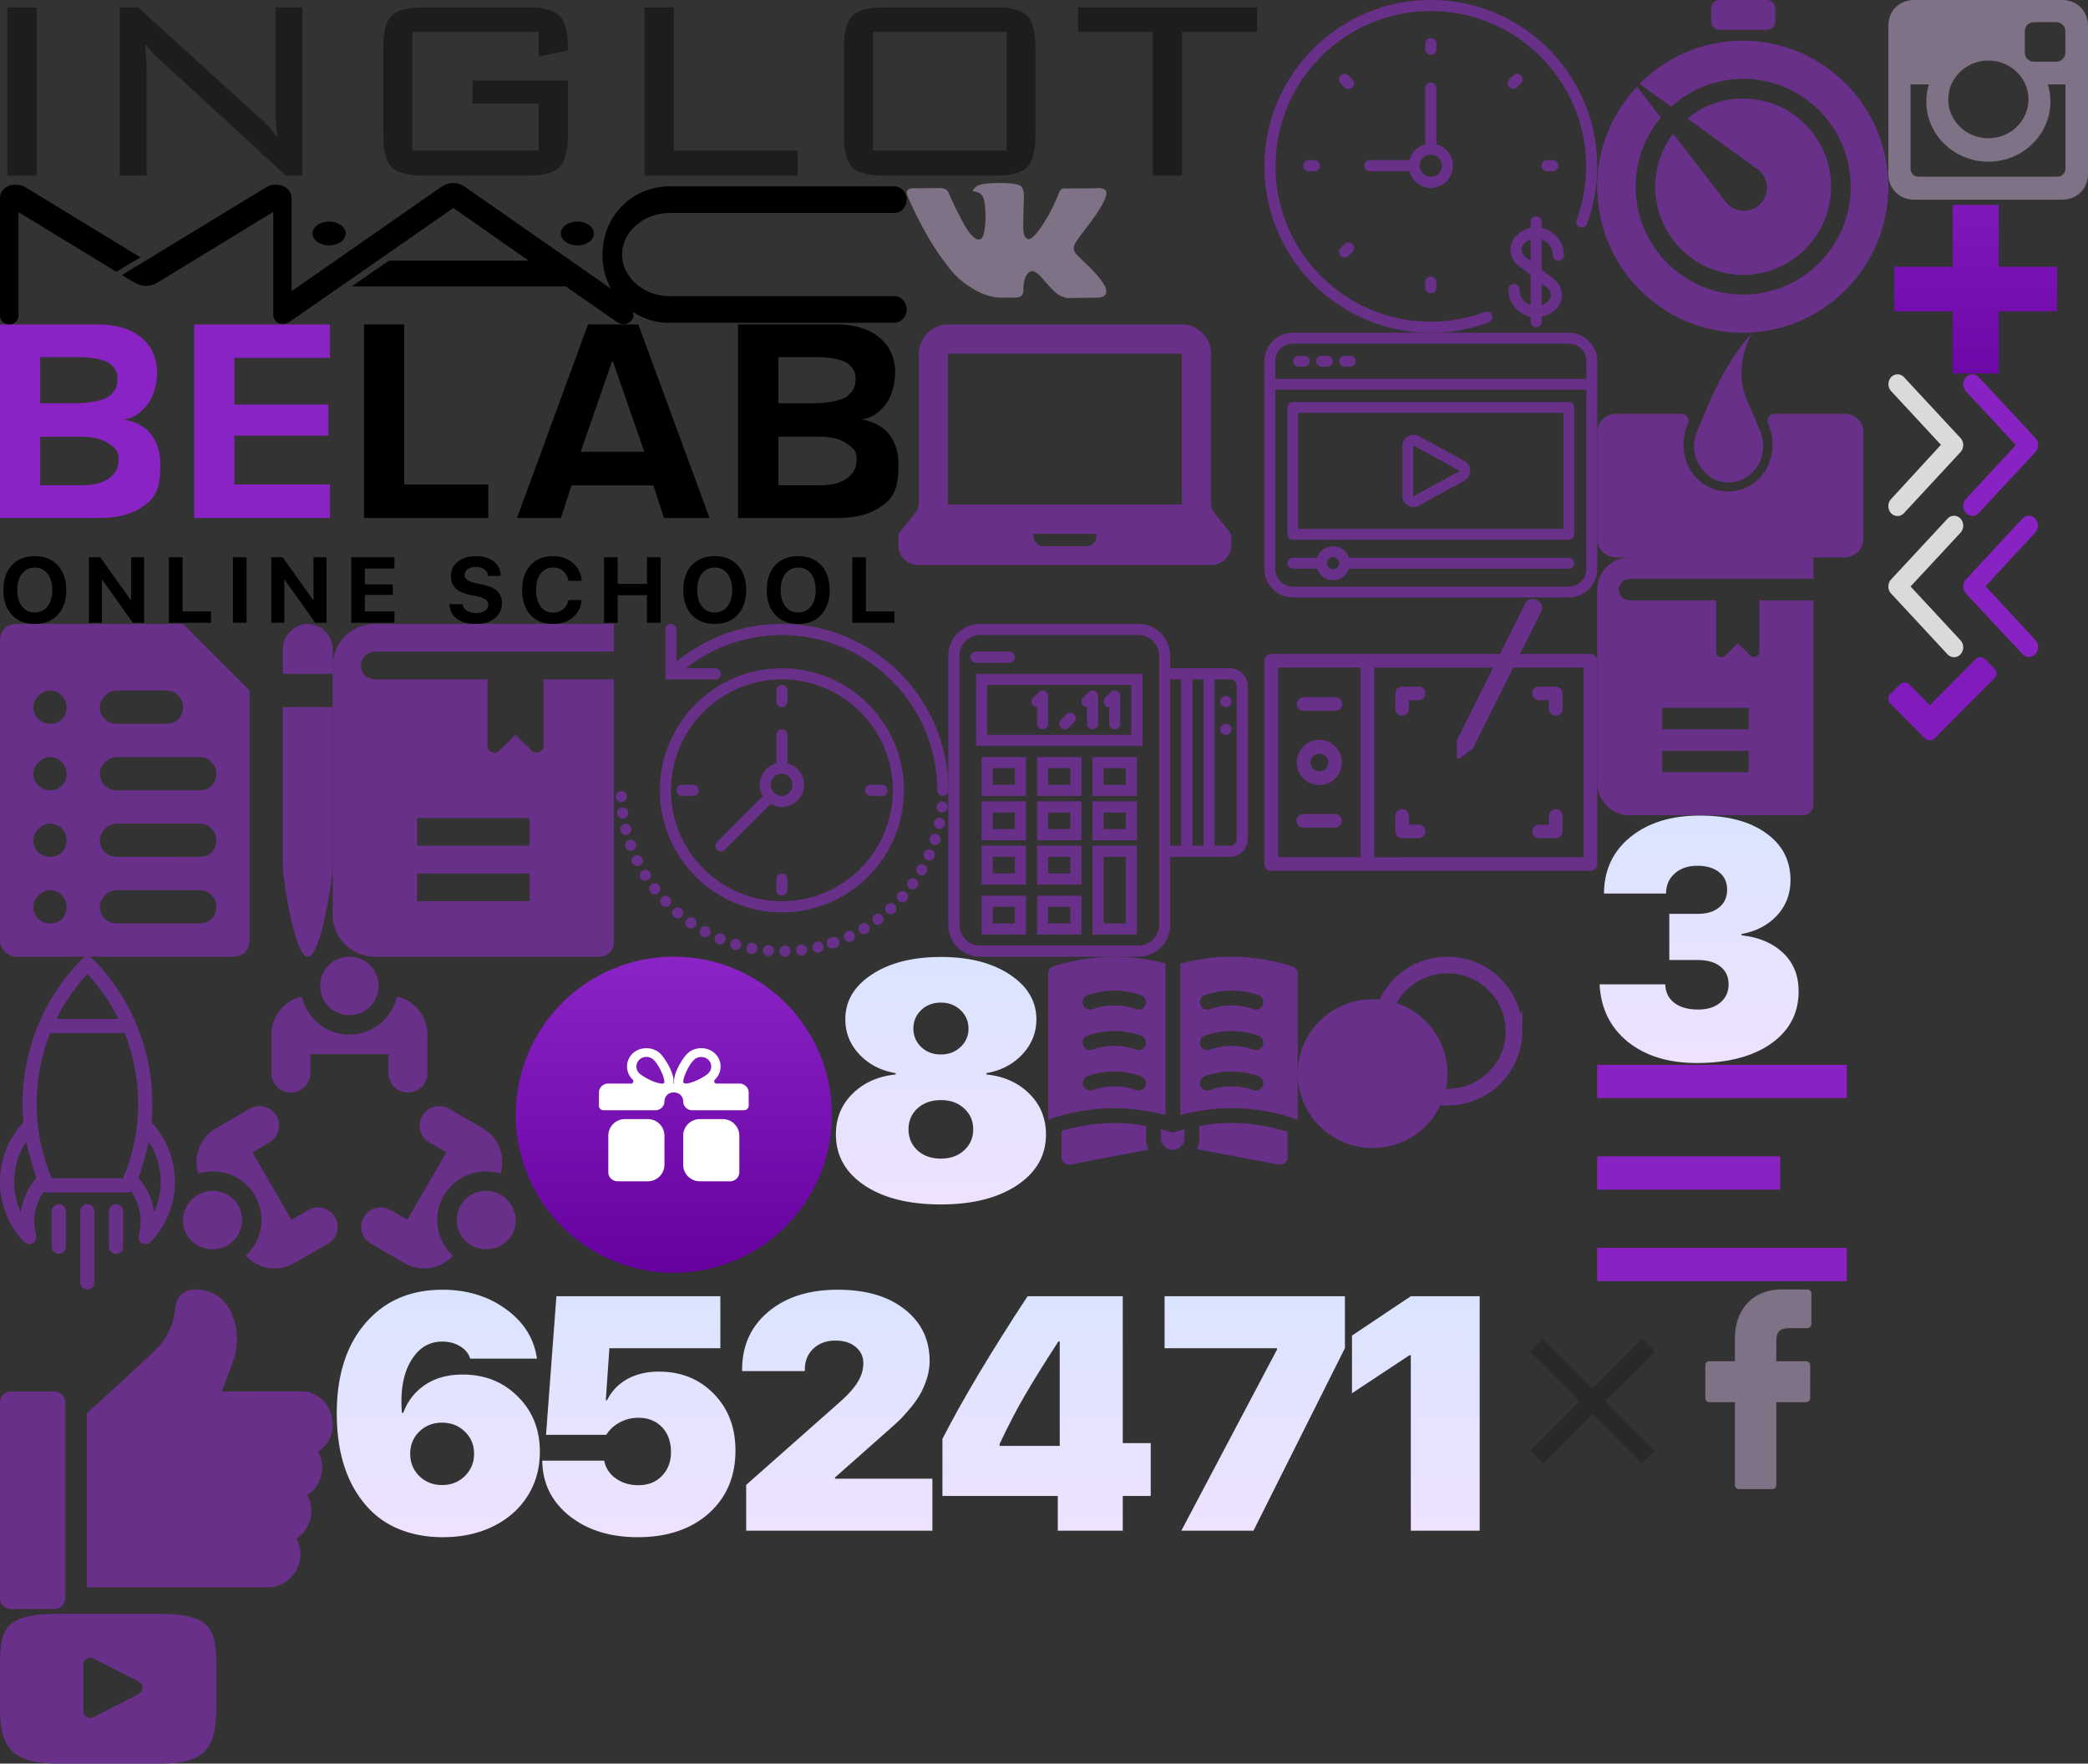<svg width="251" height="212" xmlns="http://www.w3.org/2000/svg" xmlns:xlink="http://www.w3.org/1999/xlink"><rect width="100%" height="100%" fill="#333333" stroke="none"/><svg width="16" height="29" fill="none" id="L1VzZXJzL2t1a2tvbWFoL3Byb2plY3RzL2JlbGFiL3NyYy9pbWcvc3ByaXRlLTEuc3Zn" x="162" y="155" xmlns="http://www.w3.org/2000/svg"><path d="M7.594 29V7.906h-.157l-6.914 4.57V5.544L7.593.816h8.282V29H7.594z" fill="url(#aapaint0_linear)"/><defs><linearGradient id="aapaint0_linear" x1="8" y1="-9" x2="8" y2="38" gradientUnits="userSpaceOnUse"><stop stop-color="#D4E5FF"/><stop offset="1" stop-color="#F4E1FF"/></linearGradient></defs></svg><svg width="24" height="29" fill="none" id="L1VzZXJzL2t1a2tvbWFoL3Byb2plY3RzL2JlbGFiL3NyYy9pbWcvc3ByaXRlLTIuc3Zn" x="89" y="155" xmlns="http://www.w3.org/2000/svg"><path d="M.21 9.664c0-2.89 1.05-5.215 3.145-6.973C5.452.921 8.238.035 11.715.035c3.385 0 6.068.788 8.047 2.363 1.992 1.563 2.988 3.633 2.988 6.211 0 .73-.124 1.472-.371 2.227-.248.742-.534 1.38-.86 1.914a11.382 11.382 0 0 1-1.23 1.68c-.495.586-.892 1.022-1.191 1.308-.3.287-.664.619-1.094.996l-6.621 5.86v.156h11.699V29H.699v-5.508l11.328-10.02c.964-.859 1.66-1.646 2.09-2.363.443-.729.664-1.477.664-2.246 0-.781-.3-1.425-.898-1.933-.6-.521-1.42-.782-2.461-.782-1.08 0-1.966.326-2.656.977-.677.651-1.016 1.49-1.016 2.52v.175H.21v-.156z" fill="url(#abpaint0_linear)"/><defs><linearGradient id="abpaint0_linear" x1="8" y1="-9" x2="8" y2="38" gradientUnits="userSpaceOnUse"><stop stop-color="#D4E5FF"/><stop offset="1" stop-color="#F4E1FF"/></linearGradient></defs></svg><svg width="25" height="30" fill="none" id="L1VzZXJzL2t1a2tvbWFoL3Byb2plY3RzL2JlbGFiL3NyYy9pbWcvc3ByaXRlLTMuc3Zn" x="192" y="98" xmlns="http://www.w3.org/2000/svg"><path d="M8.668 17.398v-5.546h3.438c1.08 0 1.933-.26 2.558-.782.638-.52.957-1.23.957-2.129 0-.885-.319-1.582-.957-2.09-.638-.52-1.523-.78-2.656-.78-1.107 0-2.005.312-2.695.937-.69.612-1.036 1.413-1.036 2.402H.817C.828 6.585 1.89 4.32 4 2.613 6.11.895 8.896.035 12.36.035c3.333 0 5.976.703 7.93 2.11 1.965 1.393 2.948 3.28 2.948 5.664 0 1.666-.547 3.086-1.64 4.257-1.094 1.16-2.507 1.895-4.239 2.207v.157c2.097.234 3.763.944 5 2.129 1.237 1.171 1.856 2.708 1.856 4.609 0 2.63-1.107 4.727-3.32 6.289-2.214 1.55-5.19 2.324-8.926 2.324-3.412 0-6.179-.853-8.301-2.558-2.11-1.72-3.236-4.017-3.379-6.895h7.89c.027.938.391 1.68 1.094 2.227.704.534 1.66.8 2.872.8 1.093 0 1.972-.273 2.636-.82.677-.56 1.016-1.295 1.016-2.207 0-.924-.332-1.64-.996-2.148-.651-.521-1.563-.782-2.735-.782H8.668z" fill="url(#acpaint0_linear)"/><defs><linearGradient id="acpaint0_linear" x1="8" y1="-9" x2="8" y2="38" gradientUnits="userSpaceOnUse"><stop stop-color="#D4E5FF"/><stop offset="1" stop-color="#F4E1FF"/></linearGradient></defs></svg><svg width="26" height="29" fill="none" id="L1VzZXJzL2t1a2tvbWFoL3Byb2plY3RzL2JlbGFiL3NyYy9pbWcvc3ByaXRlLTQuc3Zn" x="113" y="155" xmlns="http://www.w3.org/2000/svg"><path d="M14.156 29v-4.18H.29v-6.855C2.672 13.303 6.083 7.587 10.523.816H21.97v17.657h3.36v6.347h-3.36V29h-7.813zM7.164 18.57v.235h7.227V6.246h-.157c-1.64 2.526-2.962 4.649-3.964 6.367-1.003 1.706-2.038 3.692-3.106 5.957z" fill="url(#adpaint0_linear)"/><defs><linearGradient id="adpaint0_linear" x1="8" y1="-9" x2="8" y2="38" gradientUnits="userSpaceOnUse"><stop stop-color="#D4E5FF"/><stop offset="1" stop-color="#F4E1FF"/></linearGradient></defs></svg><svg width="24" height="30" fill="none" id="L1VzZXJzL2t1a2tvbWFoL3Byb2plY3RzL2JlbGFiL3NyYy9pbWcvc3ByaXRlLTUuc3Zn" x="65" y="155" xmlns="http://www.w3.org/2000/svg"><path d="M11.672 29.781c-3.346 0-6.094-.86-8.242-2.578C1.294 25.484.214 23.277.187 20.582H7.63c.17.872.631 1.582 1.387 2.129.768.547 1.673.82 2.714.82 1.172 0 2.116-.37 2.832-1.113.73-.742 1.094-1.7 1.094-2.871 0-1.237-.358-2.233-1.074-2.988-.716-.756-1.667-1.133-2.852-1.133-.794 0-1.53.182-2.207.547a4.235 4.235 0 0 0-1.64 1.504H.637L1.887.817h19.707v6.25H8.254l-.43 6.25h.156c.521-1.068 1.316-1.908 2.383-2.52 1.081-.612 2.364-.918 3.848-.918 2.67 0 4.87.892 6.601 2.676 1.732 1.77 2.598 4.036 2.598 6.797 0 3.138-1.074 5.664-3.223 7.578-2.148 1.9-4.987 2.851-8.515 2.851z" fill="url(#aepaint0_linear)"/><defs><linearGradient id="aepaint0_linear" x1="7" y1="-9" x2="7" y2="38" gradientUnits="userSpaceOnUse"><stop stop-color="#D4E5FF"/><stop offset="1" stop-color="#F4E1FF"/></linearGradient></defs></svg><svg width="25" height="30" fill="none" id="L1VzZXJzL2t1a2tvbWFoL3Byb2plY3RzL2JlbGFiL3NyYy9pbWcvc3ByaXRlLTYuc3Zn" x="40" y="155" xmlns="http://www.w3.org/2000/svg"><path d="M13.219 29.781c-1.953 0-3.737-.338-5.352-1.015a10.33 10.33 0 0 1-4.023-2.989C1.604 23.095.484 19.47.484 14.898c0-4.57 1.153-8.19 3.457-10.859C6.246 1.37 9.326.035 13.18.035c2.968 0 5.52.781 7.656 2.344 2.135 1.55 3.372 3.529 3.71 5.937H16.52c-.183-.612-.586-1.106-1.211-1.484-.625-.378-1.342-.566-2.149-.566-1.601 0-2.864.787-3.789 2.363-.911 1.562-1.263 3.633-1.055 6.21h.157c.52-1.418 1.393-2.538 2.617-3.359 1.224-.833 2.734-1.25 4.531-1.25 2.656 0 4.863.88 6.621 2.637 1.771 1.758 2.656 3.971 2.656 6.64 0 1.993-.494 3.77-1.484 5.333-.99 1.562-2.376 2.78-4.16 3.652-1.77.86-3.783 1.29-6.035 1.29zm-2.813-7.343c.742.716 1.654 1.074 2.735 1.074 1.08 0 1.992-.358 2.734-1.075.742-.729 1.113-1.627 1.113-2.695 0-1.055-.37-1.94-1.113-2.656-.742-.716-1.654-1.074-2.734-1.074-1.081 0-1.993.358-2.735 1.074-.729.716-1.094 1.602-1.094 2.656 0 1.068.365 1.966 1.094 2.695z" fill="url(#afpaint0_linear)"/><defs><linearGradient id="afpaint0_linear" x1="8" y1="-9" x2="8" y2="38" gradientUnits="userSpaceOnUse"><stop stop-color="#D4E5FF"/><stop offset="1" stop-color="#F4E1FF"/></linearGradient></defs></svg><svg width="23" height="29" fill="none" id="L1VzZXJzL2t1a2tvbWFoL3Byb2plY3RzL2JlbGFiL3NyYy9pbWcvc3ByaXRlLTcuc3Zn" x="139" y="155" xmlns="http://www.w3.org/2000/svg"><path d="M3.008 29L14.512 7.223v-.157H.996V.816h21.68v6.23L11.68 29H3.008z" fill="url(#agpaint0_linear)"/><defs><linearGradient id="agpaint0_linear" x1="9" y1="-9" x2="9" y2="38" gradientUnits="userSpaceOnUse"><stop stop-color="#D4E5FF"/><stop offset="1" stop-color="#F4E1FF"/></linearGradient></defs></svg><svg width="26" height="30" fill="none" id="L1VzZXJzL2t1a2tvbWFoL3Byb2plY3RzL2JlbGFiL3NyYy9pbWcvc3ByaXRlLTguc3Zn" x="100" y="115" xmlns="http://www.w3.org/2000/svg"><path d="M13.102 29.781c-3.842 0-6.908-.768-9.2-2.304C1.624 25.94.484 23.902.484 21.363c0-1.94.664-3.567 1.993-4.883 1.34-1.328 3.072-2.102 5.195-2.324V14c-1.771-.3-3.223-1.048-4.356-2.246-1.132-1.198-1.699-2.61-1.699-4.238 0-2.188 1.061-3.978 3.184-5.371C6.936.738 9.703.035 13.1.035c3.399 0 6.16.703 8.282 2.11 2.135 1.406 3.203 3.203 3.203 5.39 0 1.602-.566 3.008-1.7 4.219-1.132 1.198-2.57 1.947-4.316 2.246v.156c2.123.222 3.848.996 5.176 2.324 1.328 1.316 1.992 2.95 1.992 4.903 0 2.513-1.159 4.544-3.476 6.094-2.318 1.536-5.371 2.304-9.16 2.304zm-2.813-6.504c.73.664 1.667.996 2.813.996 1.145 0 2.076-.332 2.793-.996.729-.664 1.093-1.504 1.093-2.52 0-1.015-.364-1.855-1.093-2.519-.717-.664-1.648-.996-2.793-.996-1.146 0-2.084.332-2.813.996-.716.664-1.074 1.504-1.074 2.52 0 1.015.358 1.855 1.074 2.52zm.45-12.422c.624.6 1.412.899 2.363.899.95 0 1.738-.3 2.363-.899a2.909 2.909 0 0 0 .957-2.207c0-.885-.32-1.627-.957-2.226-.625-.6-1.413-.899-2.363-.899-.951 0-1.739.3-2.364.899-.625.599-.937 1.341-.937 2.226 0 .873.312 1.609.937 2.207z" fill="url(#ahpaint0_linear)"/><defs><linearGradient id="ahpaint0_linear" x1="8" y1="-9" x2="8" y2="38" gradientUnits="userSpaceOnUse"><stop stop-color="#D4E5FF"/><stop offset="1" stop-color="#F4E1FF"/></linearGradient></defs></svg><svg height="26" width="30" id="L1VzZXJzL2t1a2tvbWFoL3Byb2plY3RzL2JlbGFiL3NyYy9pbWcvc3ByaXRlLW1lbnUuc3Zn" x="192" y="128" xmlns="http://www.w3.org/2000/svg"><path d="M0 0h30v4H0zm0 22h30v4H0zm0-11h22v4H0z" fill="#8a22c3" fill-rule="evenodd"/></svg><svg width="40" height="40" fill="none" id="L1VzZXJzL2t1a2tvbWFoL3Byb2plY3RzL2JlbGFiL3NyYy9pbWcvc3ByaXRlLWFkdmFudGFnZXMtMS5zdmc=" x="74" y="75" xmlns="http://www.w3.org/2000/svg"><path d="M19.993 34.672c8.09 0 14.671-6.58 14.671-14.669s-6.58-14.669-14.67-14.669-14.672 6.58-14.672 14.67c0 8.088 6.582 14.668 14.671 14.668zm0-28.004c7.355 0 13.338 5.982 13.338 13.335 0 7.353-5.984 13.336-13.338 13.336-7.354 0-13.337-5.983-13.337-13.336 0-7.353 5.984-13.335 13.337-13.335z" fill="#69308A"/><path d="M19.993 10.001a.667.667 0 0 0 .667-.667V8.001a.667.667 0 1 0-1.334 0v1.333c0 .369.3.667.667.667zm0 20.004a.667.667 0 0 0-.667.667v1.333a.667.667 0 1 0 1.334 0v-1.333a.666.666 0 0 0-.667-.667zm10.67-9.335h1.334a.667.667 0 1 0 0-1.333h-1.334a.667.667 0 1 0 0 1.334zm-21.34-1.333H7.99a.667.667 0 1 0 0 1.334h1.333a.667.667 0 1 0 0-1.334zm3.335 8.001c.17 0 .341-.065.471-.195l5.518-5.517a2.64 2.64 0 0 0 1.346.378 2.67 2.67 0 0 0 2.668-2.667c0-1.24-.854-2.275-2-2.573v-3.428a.667.667 0 1 0-1.335 0v3.428a2.664 2.664 0 0 0-2 2.573c0 .493.143.95.378 1.346L12.186 26.2a.666.666 0 0 0 .472 1.138zm7.335-9.335a1.335 1.335 0 0 1 0 2.667 1.335 1.335 0 0 1-1.334-1.333c0-.736.599-1.334 1.334-1.334z" fill="#69308A"/><path d="M6.712 6.668h5.28a.667.667 0 1 0 0-1.334H8.456c3.283-2.59 7.319-4 11.538-4 10.296 0 18.672 8.375 18.672 18.67a.667.667 0 1 0 1.334 0C40 8.973 31.025 0 19.994 0a19.889 19.889 0 0 0-12.67 4.54V.668a.667.667 0 1 0-1.334 0v6h.595a.67.67 0 0 0 .127 0zM3.201 28.157a.667.667 0 1 0-1.204.586.667.667 0 0 0 1.204-.586zm2.034 3.275a.662.662 0 0 0-.933-.12.661.661 0 0 0-.12.933c.133.174.333.26.527.26a.688.688 0 0 0 .413-.14.667.667 0 0 0 .113-.933zm-1.1-1.587a.669.669 0 0 0-1.134.707c.127.2.347.314.567.314a.67.67 0 0 0 .567-1.02zm1.421 3.028a.664.664 0 0 0-.02.94c.126.14.306.206.48.206.166 0 .333-.06.46-.186a.658.658 0 0 0 .02-.94.664.664 0 0 0-.94-.02zm1.407 1.419a.666.666 0 1 0 1.013.867.666.666 0 1 0-1.013-.867zm-5.569-8.941a.679.679 0 0 0 .487-.813.67.67 0 0 0-.814-.48.66.66 0 0 0-.48.806.669.669 0 0 0 .807.487zM.94 23.397a.664.664 0 0 0 .568-.753.668.668 0 1 0-.567.753zm1.501 2.987a.663.663 0 1 0-1.247.453.657.657 0 0 0 .854.4.66.66 0 0 0 .393-.853zM.667 21.417h.027a.67.67 0 0 0 .64-.693.67.67 0 0 0-.693-.64.665.665 0 0 0-.64.693c.013.353.313.64.666.64zM8.51 35.566a.665.665 0 0 0 .166.926c.12.08.247.114.38.114.214 0 .42-.1.547-.287a.664.664 0 1 0-1.093-.753zm24.114-1.822v-.006a.667.667 0 0 0 .453 1.16.665.665 0 0 0 .487-1.114.659.659 0 0 0-.94-.04zm1.354-1.378a.665.665 0 0 0 .493 1.107.65.65 0 0 0 .5-.228.664.664 0 1 0-.993-.88zm1.2-1.515a.67.67 0 0 0 .54 1.06.67.67 0 0 0 .393-1.213.677.677 0 0 0-.933.153zm-4.041 4.121a.668.668 0 0 0-.134.933.64.64 0 0 0 .534.267.663.663 0 0 0 .534-1.06.664.664 0 0 0-.934-.14zm-1.607 1.074a.665.665 0 0 0-.227.914c.12.213.346.327.573.327a.663.663 0 0 0 .567-1.007.67.67 0 0 0-.914-.234zm7.602-7.067a.675.675 0 0 0-.914.253h.007a.659.659 0 0 0 .247.907c.1.06.213.086.326.086a.668.668 0 0 0 .334-1.247zm2.168-7.642a.668.668 0 0 0-.14 1.328h.072a.665.665 0 0 0 .067-1.328zm-.24 1.986a.659.659 0 0 0-.788.514.659.659 0 0 0 .654.801.656.656 0 0 0 .647-.527.66.66 0 0 0-.514-.788zm-.448 1.947a.659.659 0 0 0-.833.434.67.67 0 0 0 .426.84c.067.02.14.027.207.027a.667.667 0 0 0 .2-1.3zm-.64 1.894a.67.67 0 0 0-.88.34c-.154.34 0 .734.34.88.087.04.18.06.267.06a.67.67 0 0 0 .273-1.28zm-10.143 9.789a.658.658 0 0 0-.327.88.663.663 0 0 0 .607.386.662.662 0 0 0 .6-.947.655.655 0 0 0-.88-.32zm-11.317 1.393a.667.667 0 0 0-.78.534.67.67 0 0 0 .534.78.69.69 0 0 0 .12.007c.313 0 .593-.22.66-.54a.672.672 0 0 0-.534-.78zm1.914.259a.662.662 0 0 0-.72.607.667.667 0 0 0 .607.727v-.007c.02.007.04.007.053.007a.668.668 0 0 0 .06-1.334zm-3.788-.712a.67.67 0 0 0-.833.44c-.1.353.093.727.447.834a.67.67 0 0 0 .834-.447.658.658 0 0 0-.448-.827zm-1.82-.653a.662.662 0 0 0-.867.36.664.664 0 0 0 .353.874.715.715 0 0 0 .26.046.665.665 0 0 0 .254-1.28zm9.462 1.293a.664.664 0 0 0-.58.74c.04.34.327.587.66.587.027 0 .054 0 .08-.008v.008a.668.668 0 0 0 .58-.747.658.658 0 0 0-.74-.58zm3.756-.86a.665.665 0 1 0 .213 1.294.838.838 0 0 0 .22-.034c.347-.12.534-.5.414-.846a.662.662 0 0 0-.847-.414zm-1.855.527a.662.662 0 0 0-.5.8.662.662 0 0 0 .647.514c.053 0 .1 0 .153-.014.354-.08.58-.44.5-.8a.67.67 0 0 0-.8-.5zm-3.828.466A.666.666 0 1 0 20.366 40h.014a.665.665 0 0 0 .654-.681.668.668 0 0 0-.68-.653zm-9.276-2.26a.664.664 0 0 0-.633 1.167.6.6 0 0 0 .313.087.66.66 0 0 0 .587-.353.656.656 0 0 0-.267-.901z" fill="#69308A"/></svg><svg width="40" height="40" fill="none" id="L1VzZXJzL2t1a2tvbWFoL3Byb2plY3RzL2JlbGFiL3NyYy9pbWcvc3ByaXRlLWFkdmFudGFnZXMtMi5zdmc=" x="152" xmlns="http://www.w3.org/2000/svg"><path d="M22.667 19.919c0-1.24-.854-2.274-2-2.572v-6.761a.666.666 0 1 0-1.334 0v6.76a2.663 2.663 0 0 0-1.905 1.906h-4.761a.666.666 0 1 0 0 1.334h4.761a2.664 2.664 0 0 0 2.572 2 2.67 2.67 0 0 0 2.667-2.667zM20 21.252a1.335 1.335 0 0 1-1.333-1.333c0-.735.598-1.333 1.333-1.333s1.333.598 1.333 1.333-.598 1.333-1.333 1.333zm0-14.666a.667.667 0 0 0 .667-.667v-.666a.667.667 0 1 0-1.334 0v.666c0 .369.299.667.667.667zm-.667 27.334v.666a.666.666 0 1 0 1.334 0v-.666a.667.667 0 1 0-1.334 0zm15.334-13.334a.666.666 0 1 0 0-1.333H34a.667.667 0 1 0 0 1.333h.667zM5.333 19.253a.666.666 0 1 0 0 1.333H6a.666.666 0 1 0 0-1.333h-.667zM29.9 10.686c.17 0 .34-.066.47-.196l.472-.471a.666.666 0 1 0-.943-.943l-.471.472a.666.666 0 0 0 .471 1.138zM9.63 29.348l-.472.471a.666.666 0 1 0 .943.943l.471-.471a.666.666 0 1 0-.943-.943zm.942-19.8l-.471-.472a.666.666 0 1 0-.943.943l.471.471a.665.665 0 0 0 .943 0 .666.666 0 0 0 0-.942z" fill="#69308A"/><path d="M20 0C8.972 0 0 8.972 0 20s8.972 20 20 20c2.384 0 4.72-.417 6.943-1.24a.667.667 0 1 0-.463-1.25A18.634 18.634 0 0 1 20 38.668C9.707 38.667 1.333 30.293 1.333 20S9.707 1.333 20 1.333c10.293 0 18.667 8.374 18.667 18.667 0 2.227-.39 4.406-1.157 6.48a.667.667 0 0 0 1.25.463A19.927 19.927 0 0 0 40 20C40 8.972 31.028 0 20 0z" fill="#69308A"/><path d="M33.333 27.4v-.733a.666.666 0 1 0-1.333 0v.736a3.324 3.324 0 0 0-1.879 1.112 2.292 2.292 0 0 0-.529 1.736c.068.652.404 1.258.922 1.66L32 33.067v3.625a1.997 1.997 0 0 1-1.333-1.877.667.667 0 1 0-1.334 0A3.34 3.34 0 0 0 32 38.08v.586a.666.666 0 1 0 1.333 0v-.588a3.328 3.328 0 0 0 1.88-1.112 2.296 2.296 0 0 0 .528-1.737 2.43 2.43 0 0 0-.922-1.659l-1.486-1.156v-3.626a1.997 1.997 0 0 1 1.334 1.878.666.666 0 1 0 1.333 0 3.34 3.34 0 0 0-2.667-3.266zm.668 7.223c.232.181.384.454.414.746a.971.971 0 0 1-.22.736 1.992 1.992 0 0 1-.862.584v-2.586l.668.52zm-2.668-3.764a1.095 1.095 0 0 1-.415-.747.974.974 0 0 1 .22-.736c.233-.274.533-.466.862-.583v2.584l-.667-.518z" fill="#69308A"/></svg><svg width="40" height="32" fill="none" id="L1VzZXJzL2t1a2tvbWFoL3Byb2plY3RzL2JlbGFiL3NyYy9pbWcvc3ByaXRlLWFkdmFudGFnZXMtMy5zdmc=" x="152" y="40" xmlns="http://www.w3.org/2000/svg"><path d="M36.587 0H3.413A3.422 3.422 0 0 0 0 3.425v24.969a3.422 3.422 0 0 0 3.413 3.424h33.175A3.422 3.422 0 0 0 40 28.394V3.424A3.422 3.422 0 0 0 36.587 0zm2.117 28.394c0 1.17-.95 2.124-2.117 2.124H3.413a2.123 2.123 0 0 1-2.117-2.124V6.849h37.408v21.545zm0-22.845H1.296V3.425c0-1.172.95-2.125 2.117-2.125h33.175c1.167 0 2.116.953 2.116 2.125v2.124z" fill="#69308A"/><path d="M4.795 2.774h-.691a.65.65 0 0 0 0 1.3h.69a.65.65 0 0 0 0-1.3zm2.765 0h-.692a.65.65 0 0 0 0 1.3h.691a.65.65 0 0 0 0-1.3zm2.764 0h-.691a.65.65 0 0 0 0 1.3h.691a.65.65 0 0 0 0-1.3zm26.263 5.549H3.413a.65.65 0 0 0-.648.65v15.26c0 .358.29.65.648.65h33.175a.65.65 0 0 0 .648-.65V8.972a.65.65 0 0 0-.648-.65zm-.647 15.26H4.06V9.622h31.88v13.96zm.647 3.467H10.174a2.034 2.034 0 0 0-1.923-1.387c-.893 0-1.653.582-1.924 1.387H3.413a.65.65 0 0 0 0 1.3h2.914a2.034 2.034 0 0 0 1.923 1.388c.893 0 1.653-.582 1.924-1.387h26.413a.65.65 0 0 0 .648-.65c0-.36-.29-.65-.648-.65zM8.252 28.437a.737.737 0 0 1 0-1.474.737.737 0 0 1 0 1.474z" fill="#69308A"/><path d="M24.036 15.423l-5.468-2.993a1.323 1.323 0 0 0-1.325.024c-.41.244-.655.676-.655 1.155v5.987c0 .479.244.91.655 1.155a1.331 1.331 0 0 0 1.325.024l5.468-2.993a1.344 1.344 0 0 0 0-2.36zm-.62 1.217l-5.469 2.993c-.008.005-.021.012-.042 0-.022-.013-.022-.028-.022-.038V13.61c0-.01 0-.024.022-.037a.044.044 0 0 1 .022-.007c.009 0 .015.003.02.006l5.469 2.993c.009.005.022.012.022.038s-.013.033-.023.038z" fill="#69308A"/></svg><svg width="40" height="33" fill="none" id="L1VzZXJzL2t1a2tvbWFoL3Byb2plY3RzL2JlbGFiL3NyYy9pbWcvc3ByaXRlLWFkdmFudGFnZXMtNC5zdmc=" x="152" y="72" xmlns="http://www.w3.org/2000/svg"><path d="M39.184 6.62h-8.46l2.542-5.093a1.02 1.02 0 0 0-.46-1.366L32.7.107a1.016 1.016 0 0 0-1.37.458L28.308 6.62H.816A.816.816 0 0 0 0 7.434v24.428c0 .45.365.814.816.814h38.368c.45 0 .816-.365.816-.814V7.434a.815.815 0 0 0-.816-.814zM1.633 8.249h9.93v22.798h-9.93V8.25zm36.734 22.798H13.196V8.25h14.3l-4.343 8.702a.203.203 0 0 0-.021.092L23.134 19a.204.204 0 0 0 .327.163l1.567-1.178a.202.202 0 0 0 .06-.072l4.823-9.664h8.455v22.798z" fill="#69308A"/><path d="M6.598 16.943a2.711 2.711 0 0 0-2.711 2.705 2.711 2.711 0 0 0 5.422 0 2.711 2.711 0 0 0-2.711-2.705zm0 3.782a1.079 1.079 0 0 1-1.078-1.077 1.079 1.079 0 0 1 2.157 0 1.08 1.08 0 0 1-1.079 1.077zm-1.895-7.284h3.79a.815.815 0 1 0 0-1.629h-3.79a.815.815 0 1 0 0 1.63zm3.79 12.413h-3.79a.815.815 0 1 0 0 1.629h3.79a.815.815 0 1 0 0-1.63zM33.055 12.17H34.2v1.046a.816.816 0 0 0 1.633 0v-1.86a.816.816 0 0 0-.816-.815h-1.962a.816.816 0 1 0 0 1.629zm-14.547-1.629h-1.961a.816.816 0 0 0-.816.814v1.86a.816.816 0 0 0 1.632 0V12.17h1.145a.815.815 0 1 0 0-1.629zm16.509 14.726a.815.815 0 0 0-.817.814v1.045h-1.145a.816.816 0 1 0 0 1.63h1.962c.45 0 .816-.365.816-.815v-1.86a.815.815 0 0 0-.816-.814zm-16.509 1.859h-1.145v-1.045a.816.816 0 0 0-1.632 0v1.86c0 .45.365.814.816.814h1.961a.815.815 0 1 0 0-1.629z" fill="#69308A"/></svg><svg width="36" height="40" fill="none" id="L1VzZXJzL2t1a2tvbWFoL3Byb2plY3RzL2JlbGFiL3NyYy9pbWcvc3ByaXRlLWFkdmFudGFnZXMtNS5zdmc=" x="114" y="75" xmlns="http://www.w3.org/2000/svg"><path d="M33.864 5.333h-7.197V3.822A3.827 3.827 0 0 0 22.845 0H3.822A3.826 3.826 0 0 0 0 3.822v32.355A3.827 3.827 0 0 0 3.822 40h19.023a3.827 3.827 0 0 0 3.822-3.822V28h7.197A2.138 2.138 0 0 0 36 25.865V7.469a2.138 2.138 0 0 0-2.136-2.136zm-8.53 30.845a2.492 2.492 0 0 1-2.49 2.489H3.823a2.492 2.492 0 0 1-2.489-2.489V3.822a2.492 2.492 0 0 1 2.489-2.489h19.023a2.492 2.492 0 0 1 2.488 2.489v32.356zm1.333-9.511v-20H28v20h-1.333zm2.666 0v-20h1.334v20h-1.334zm5.334-.802c0 .442-.36.802-.803.802H32v-20h1.864c.443 0 .803.36.803.802v18.396z" fill="#69308A"/><path d="M33.333 10a.667.667 0 1 0 0-1.333.667.667 0 0 0 0 1.333zm0 3.333a.667.667 0 1 0 0-1.333.667.667 0 0 0 0 1.333zm-30 1.334h20V6h-20v8.667zm1.334-7.334H22v6H4.667v-6zm2.666-2.667a.666.666 0 1 0 0-1.333h-4a.666.666 0 1 0 0 1.333h4zM4 20.667h5.333V16H4v4.667zm1.333-3.334H8v2H5.333v-2zm5.334 3.334H16V16h-5.333v4.667zM12 17.333h2.667v2H12v-2zm5.333 3.334h5.334V16h-5.334v4.667zm1.334-3.334h2.666v2h-2.666v-2zM4 26h5.333v-4.667H4V26zm1.333-3.334H8v2H5.333v-2zM10.667 26H16v-4.667h-5.333V26zM12 22.666h2.667v2H12v-2zM17.333 26h5.334v-4.667h-5.334V26zm1.334-3.334h2.666v2h-2.666v-2zM4 31.334h5.333v-4.667H4v4.667zM5.333 28H8v2H5.333v-2zm5.334 3.334H16v-4.667h-5.333v4.667zM12 28h2.667v2H12v-2zm-8 9.334h5.333v-4.667H4v4.667zM5.333 34H8v2H5.333v-2zm5.334 3.334H16v-4.667h-5.333v4.667zM12 34h2.667v2H12v-2zm5.333 3.334h5.334V26.667h-5.334v10.667zM18.667 28h2.666v8h-2.666v-8z" fill="#69308A"/><path d="M11.588 8.051a.667.667 0 0 0-.727.145l-.666.666A.666.666 0 0 0 10.667 10v2A.666.666 0 1 0 12 12V8.667a.674.674 0 0 0-.412-.616zm6 0a.667.667 0 0 0-.727.145l-.666.666A.666.666 0 0 0 16.667 10v2A.666.666 0 1 0 18 12V8.667a.674.674 0 0 0-.412-.616zm2.667 0a.667.667 0 0 0-.727.145l-.666.666A.666.666 0 0 0 19.333 10v2a.666.666 0 1 0 1.334 0V8.667a.674.674 0 0 0-.412-.616zm-6.06 2.812l-.666.666a.666.666 0 1 0 .942.943l.667-.667a.666.666 0 1 0-.943-.942z" fill="#69308A"/></svg><svg width="22" height="40" fill="none" id="L1VzZXJzL2t1a2tvbWFoL3Byb2plY3RzL2JlbGFiL3NyYy9pbWcvc3ByaXRlLWFkdmFudGFnZXMtNi5zdmc=" y="115" xmlns="http://www.w3.org/2000/svg"><path d="M18.215 19.92C18.86 12.768 16.36 5.48 11.114.238a.875.875 0 0 0-1.202 0c-5.246 5.24-7.746 12.522-7.1 19.68A10.416 10.416 0 0 0 0 27.062a10.43 10.43 0 0 0 2.901 7.232c.458.482 1.626.261 1.438-.8-.098-.555-.22-1.094-.22-1.624 0-1.323.4-2.58 1.144-3.64a.87.87 0 0 0 .408.105h9.684c.147 0 .286-.04.408-.106a6.31 6.31 0 0 1 1.144 3.64c0 .531-.139 1.062-.22 1.625-.172 1.176 1.054 1.217 1.438.8a10.48 10.48 0 0 0 2.9-7.232c-.008-2.678-.996-5.2-2.81-7.143zM10.509 2.066a22.712 22.712 0 0 1 3.726 5.42H6.791a22.287 22.287 0 0 1 3.718-5.42zM2.5 30.72a8.708 8.708 0 0 1-.793-3.657 8.73 8.73 0 0 1 1.43-4.808c.008.065.899 3.47 1.242 4.343a7.925 7.925 0 0 0-1.88 4.122zm12.29-4.09H6.227C3.824 20.997 3.849 14.703 6.03 9.177h8.956c2.182 5.526 2.206 11.82-.196 17.452zm1.855-.032c.474-1.217 1.234-4.294 1.242-4.343a8.69 8.69 0 0 1 1.43 4.808 8.834 8.834 0 0 1-.793 3.657 8.055 8.055 0 0 0-1.88-4.122z" fill="#69308A"/><path d="M7.069 29.756a.849.849 0 0 0-.85.849v4.269a.849.849 0 1 0 1.7 0v-4.27a.849.849 0 0 0-.85-.848zm3.44 0a.853.853 0 0 0-.605.253l-.008.008a.852.852 0 0 0-.213.376 1.027 1.027 0 0 0-.032.228v8.53a.85.85 0 0 0 1.7 0v-8.546a.702.702 0 0 0-.033-.229.826.826 0 0 0-.81-.62zm3.44 0a.849.849 0 0 0-.85.849v4.269a.849.849 0 1 0 1.7 0v-4.27a.839.839 0 0 0-.85-.848z" fill="#69308A"/></svg><svg data-name="Слой 1" width="9" height="17" id="L1VzZXJzL2t1a2tvbWFoL3Byb2plY3RzL2JlbGFiL3NyYy9pbWcvc3ByaXRlLWFycm93LWxlZnQtYWN0aXZlLnN2Zw==" x="236" y="62" xmlns="http://www.w3.org/2000/svg"><path d="M.32 7.66L7.11.35a1.05 1.05 0 0 1 1.56 0A1.26 1.26 0 0 1 8.68 2l-6 6.47 6 6.47a1.26 1.26 0 0 1 0 1.68 1.05 1.05 0 0 1-1.56 0L.32 9.34a1.26 1.26 0 0 1 0-1.68z" fill="#8922c3"/></svg><svg width="9" height="17" fill="none" id="L1VzZXJzL2t1a2tvbWFoL3Byb2plY3RzL2JlbGFiL3NyYy9pbWcvc3ByaXRlLWFycm93LWxlZnQuc3Zn" x="227" y="62" xmlns="http://www.w3.org/2000/svg"><path d="M.324 9.342l6.789 7.31a1.05 1.05 0 0 0 1.563 0 1.256 1.256 0 0 0 0-1.684L2.67 8.5l6.007-6.468a1.256 1.256 0 0 0 0-1.683 1.05 1.05 0 0 0-1.564 0L.324 7.659a1.234 1.234 0 0 0-.324.84c0 .306.108.61.324.843z" fill="#DADADA"/></svg><svg width="9" height="17" fill="none" id="L1VzZXJzL2t1a2tvbWFoL3Byb2plY3RzL2JlbGFiL3NyYy9pbWcvc3ByaXRlLWFycm93LXJpZ2h0LWFjdGl2ZS5zdmc=" x="236" y="45" xmlns="http://www.w3.org/2000/svg"><path d="M8.676 9.342l-6.789 7.31a1.05 1.05 0 0 1-1.563 0 1.256 1.256 0 0 1 0-1.684L6.33 8.5.324 2.032a1.256 1.256 0 0 1 0-1.683 1.05 1.05 0 0 1 1.564 0l6.788 7.31c.216.232.324.536.324.84 0 .306-.108.61-.324.843z" fill="#8922C3"/></svg><svg data-name="Слой 1" width="9" height="17" id="L1VzZXJzL2t1a2tvbWFoL3Byb2plY3RzL2JlbGFiL3NyYy9pbWcvc3ByaXRlLWFycm93LXJpZ2h0LnN2Zw==" x="227" y="45" xmlns="http://www.w3.org/2000/svg"><path d="M8.68 7.66L1.89.35a1.05 1.05 0 0 0-1.57 0A1.26 1.26 0 0 0 .32 2l6 6.47-6 6.53a1.26 1.26 0 0 0 0 1.68 1.05 1.05 0 0 0 1.56 0l6.8-7.34a1.26 1.26 0 0 0 0-1.68z" fill="#dadada"/></svg><svg width="13" height="10" fill="none" id="L1VzZXJzL2t1a2tvbWFoL3Byb2plY3RzL2JlbGFiL3NyYy9pbWcvc3ByaXRlLWJ1bGxldC5zdmc=" x="227" y="79" xmlns="http://www.w3.org/2000/svg"><path d="M12.765 1.38L11.625.236a.775.775 0 0 0-.57-.236.775.775 0 0 0-.571.236l-5.502 5.53-2.466-2.483a.775.775 0 0 0-.57-.236.775.775 0 0 0-.57.236L.234 4.428A.78.78 0 0 0 0 5a.78.78 0 0 0 .235.572L3.27 8.62l1.14 1.144a.775.775 0 0 0 .57.236.776.776 0 0 0 .571-.236l1.14-1.144 6.073-6.095A.781.781 0 0 0 13 1.953a.781.781 0 0 0-.235-.573z" fill="#821BBB"/></svg><svg width="38" height="38" fill="none" id="L1VzZXJzL2t1a2tvbWFoL3Byb2plY3RzL2JlbGFiL3NyYy9pbWcvc3ByaXRlLWJvbnVzLTEuc3Zn" x="62" y="115" xmlns="http://www.w3.org/2000/svg"><circle cx="19" cy="19" r="19" fill="url(#aupaint0_linear)"/><path d="M13.125 19.524a2 2 0 0 0-2 2v4.408c0 .59.505 1.068 1.125 1.068h3.625a2 2 0 0 0 2-2v-3.476a2 2 0 0 0-2-2h-2.75zm13.75-4.272h-2.77c-.232 0-.33-.316-.162-.478a2.153 2.153 0 0 0 0-3.142c-.882-.844-2.419-.842-3.3 0-.483.46-1.754 2.317-1.608 3.58a.036.036 0 1 1-.07 0c.145-1.263-1.127-3.12-1.609-3.58-.882-.842-2.418-.842-3.3 0a2.156 2.156 0 0 0 0 3.142c.168.161.07.478-.162.478h-2.769c-.62 0-1.125.48-1.125 1.068v1.602c0 .294.252.534.563.534h6.244c.59 0 1.068-.478 1.068-1.068 0-.59.478-1.068 1.068-1.068h.114c.59 0 1.068.478 1.068 1.068 0 .59.478 1.068 1.068 1.068h6.244c.311 0 .563-.24.563-.534V16.32c0-.589-.504-1.068-1.125-1.068zm-9.017-.159c-.011.09-.09.148-.18.155a.913.913 0 0 1-.078.004c-.777 0-2.26-.767-2.746-1.23a1.123 1.123 0 0 1 0-1.637c.229-.218.531-.338.853-.338.32 0 .623.12.852.338.682.651 1.36 2.213 1.299 2.708zm2.54.159c-.135 0-.261-.1-.26-.235.006-.563.653-2.011 1.303-2.632.454-.435 1.247-.437 1.705 0 .472.45.472 1.185 0 1.636-.485.464-1.97 1.23-2.748 1.23zm1.727 4.272a2 2 0 0 0-2 2V25a2 2 0 0 0 2 2h3.625c.621 0 1.125-.478 1.125-1.068v-4.408a2 2 0 0 0-2-2h-2.75z" fill="#fff"/><defs><linearGradient id="aupaint0_linear" x1="19" y1="0" x2="19" y2="38" gradientUnits="userSpaceOnUse"><stop stop-color="#8B24C5"/><stop offset="1" stop-color="#66009F"/></linearGradient></defs></svg><svg width="21" height="21" fill="none" id="L1VzZXJzL2t1a2tvbWFoL3Byb2plY3RzL2JlbGFiL3NyYy9pbWcvc3ByaXRlLWJvbnVzLTIuc3Zn" x="227" y="24" xmlns="http://www.w3.org/2000/svg"><path d="M13.26 13.424v7.47H7.74v-7.47H.727V8.063H7.74V.627h5.52v7.436h7.013v5.36H13.26z" fill="url(#avpaint0_linear)"/><defs><linearGradient id="avpaint0_linear" x1="10.5" y1="-13" x2="10.5" y2="30" gradientUnits="userSpaceOnUse"><stop stop-color="#8B24C5"/><stop offset="1" stop-color="#66009F"/></linearGradient></defs></svg><svg width="27" height="27" id="L1VzZXJzL2t1a2tvbWFoL3Byb2plY3RzL2JlbGFiL3NyYy9pbWcvc3ByaXRlLWNsb3NlLnN2Zw==" x="178" y="155" xmlns="http://www.w3.org/2000/svg"><path d="M14.985 13.435l5.943 5.942-1.55 1.55-5.943-5.942-5.942 5.943-1.55-1.55 5.942-5.943-5.943-5.942 1.55-1.55 5.943 5.942 5.942-5.943 1.55 1.55-5.942 5.943z" fill-rule="evenodd" opacity=".2"/></svg><svg width="13" height="24" fill="none" id="L1VzZXJzL2t1a2tvbWFoL3Byb2plY3RzL2JlbGFiL3NyYy9pbWcvc3ByaXRlLWZiLnN2Zw==" x="205" y="155" xmlns="http://www.w3.org/2000/svg"><path d="M12.27.005L9.212 0C5.776 0 3.556 2.318 3.556 5.906V8.63H.48a.485.485 0 0 0-.481.49v3.945c0 .27.215.49.48.49h3.076v9.956c0 .27.215.489.48.489h4.012c.266 0 .481-.22.481-.49v-9.956h3.595a.485.485 0 0 0 .481-.489l.002-3.946a.495.495 0 0 0-.141-.346.477.477 0 0 0-.34-.143H8.529V6.32c0-1.11.26-1.673 1.68-1.673h2.06c.266 0 .481-.22.481-.49V.494a.485.485 0 0 0-.48-.489z" fill="#7F7186"/></svg><svg width="24" height="24" fill="none" id="L1VzZXJzL2t1a2tvbWFoL3Byb2plY3RzL2JlbGFiL3NyYy9pbWcvc3ByaXRlLWluc3Quc3Zn" x="227" xmlns="http://www.w3.org/2000/svg"><path d="M3.08 0h17.84C22.614 0 24 1.254 24 3.08v17.84c0 1.826-1.386 3.08-3.08 3.08H3.08C1.387 24 0 22.746 0 20.92V3.08C0 1.254 1.386 0 3.08 0zm14.403 2.667c-.594 0-1.08.485-1.08 1.08v2.586c0 .595.486 1.08 1.08 1.08h2.713c.594 0 1.08-.485 1.08-1.08V3.747c0-.595-.486-1.08-1.08-1.08h-2.713zm3.805 7.482h-2.113c.2.653.308 1.344.308 2.06 0 3.991-3.34 7.227-7.46 7.227s-7.46-3.236-7.46-7.228c0-.715.108-1.406.308-2.059H2.667v10.139c0 .524.43.954.954.954h16.713c.525 0 .954-.43.954-.954V10.149zm-9.265-2.871c-2.662 0-4.82 2.09-4.82 4.67s2.158 4.67 4.82 4.67c2.662 0 4.82-2.09 4.82-4.67s-2.158-4.67-4.82-4.67z" fill="#7F7186"/></svg><svg width="108" height="36" fill="none" id="L1VzZXJzL2t1a2tvbWFoL3Byb2plY3RzL2JlbGFiL3NyYy9pbWcvc3ByaXRlLWxvZ28uc3Zn" y="39" xmlns="http://www.w3.org/2000/svg"><path d="M39.66 19.235v4.03H23.344V0H39.66v4.015H28.179v5.61h11.293v3.741H28.179v5.869h11.48zm-27.669 4.03H0V0h11.815c2.167 0 3.885.521 5.155 1.564 1.27 1.043 1.905 2.456 1.905 4.24 0 1.269-.416 2.99-1.248 3.947-.822.957-1.534 1.496-2.772 1.679 1.516.203 2.577 1.016 2.88 1.307.923.886 1.538 2.344 1.538 3.87 0 2.053-.11 3.676-1.54 4.869-1.43 1.193-3.276 1.79-5.742 1.79zM4.835 3.933v5.539H9.16c1.291 0 3.198-.27 3.903-.806.704-.549 1.056-1.114 1.056-2.103 0-.935-.309-1.35-.928-1.856-.62-.516-2.404-.774-3.535-.774H4.835zm0 15.401h5.014c1.398 0 2.561-.29 3.287-.87.736-.592 1.105-1.136 1.105-2.243 0-1.086-.38-1.304-1.137-1.874-.747-.57-1.937-.854-3.367-.854H4.835v5.841z" fill="#8A23C3"/><path d="M79.821 23.266l-1.268-3.916h-9.852l-1.269 3.916H62.15L70.687 0h6.05l8.554 23.266h-5.47zM73.567 4.45L69.808 15.3h7.637L73.686 4.45h-.119zM58.694 19.235v4.03H43.757V0h4.835v19.235h10.102zm42.025 4.03H88.727V0h11.815c2.167 0 3.885.521 5.156 1.564 1.27 1.043 1.905 2.456 1.905 4.24 0 1.269-.417 2.99-1.249 3.947-.822.957-1.533 1.496-2.771 1.679 1.515.203 2.577 1.016 2.88 1.307.922.886 1.537 2.344 1.537 3.87 0 2.053-.109 3.676-1.539 4.869-1.43 1.193-3.277 1.79-5.742 1.79zM93.562 3.933v5.539h4.326c1.291 0 3.199-.27 3.903-.806.705-.549 1.057-1.114 1.057-2.103 0-.935-.31-1.35-.929-1.856-.619-.516-2.403-.774-3.535-.774h-4.822zm0 15.401h5.014c1.399 0 2.562-.29 3.287-.87.737-.592 1.105-1.136 1.105-2.243 0-1.086-.379-1.304-1.137-1.874-.747-.57-1.937-.854-3.367-.854h-4.902v5.841zM1.422 28.95c.68-.732 1.601-1.097 2.763-1.097 1.161 0 2.08.365 2.757 1.097.68.73 1.02 1.724 1.02 2.98 0 1.25-.34 2.242-1.02 2.973-.68.731-1.6 1.097-2.757 1.097-1.162 0-2.083-.366-2.763-1.097C.745 34.172.407 33.181.407 31.93c0-1.255.338-2.248 1.015-2.98zm4.294 1.01c-.38-.488-.89-.732-1.531-.732-.64 0-1.153.244-1.536.731-.38.488-.57 1.144-.57 1.97 0 .822.19 1.477.57 1.965.38.483.892.725 1.536.725.64 0 1.15-.242 1.53-.725.38-.488.57-1.143.57-1.965 0-.826-.19-1.482-.57-1.97zm6.541 5.904h-1.569v-7.875h1.368l3.659 5.13h.043v-5.13h1.569v7.875H15.97l-3.664-5.157h-.049v5.157zm13.11-1.365v1.365h-5.065v-7.875h1.64v6.51h3.424zm4.278 1.365h-1.64v-7.875h1.64v7.875zm4.538 0h-1.568v-7.875h1.367l3.659 5.13h.043v-5.13h1.569v7.875h-1.357l-3.664-5.157h-.049v5.157zm13.234-1.365v1.365h-5.189v-7.875h5.19v1.36h-3.55v1.898h3.349v1.266h-3.35V34.5h3.55zm6.614-.878h1.58c.035.32.204.58.504.78.304.197.675.295 1.113.295.434 0 .787-.093 1.058-.279.275-.189.413-.429.413-.72a.742.742 0 0 0-.304-.616c-.203-.157-.541-.288-1.015-.393l-1.02-.224c-1.437-.31-2.156-1.042-2.156-2.2 0-.72.28-1.302.836-1.745.561-.444 1.281-.666 2.16-.666.905 0 1.627.216 2.166.65.54.428.816 1.002.83 1.718h-1.535a1.005 1.005 0 0 0-.44-.78c-.264-.193-.602-.29-1.015-.29-.405 0-.733.09-.982.268a.83.83 0 0 0-.37.704c0 .24.1.435.299.584.203.149.53.276.983.382l.95.202c.785.167 1.356.429 1.715.786.358.352.537.829.537 1.43 0 .763-.286 1.37-.858 1.822-.571.447-1.344.671-2.317.671-.945 0-1.697-.211-2.258-.633-.558-.426-.849-1.008-.874-1.746zM66.478 36c-1.144 0-2.048-.362-2.714-1.086-.662-.727-.993-1.724-.993-2.99 0-1.263.332-2.256.998-2.98.666-.727 1.569-1.091 2.709-1.091a3.81 3.81 0 0 1 1.693.371c.51.247.92.597 1.227 1.048.308.45.481.966.521 1.544h-1.596c-.076-.484-.284-.871-.624-1.162-.336-.291-.743-.437-1.221-.437-.619 0-1.113.244-1.482.731-.37.488-.554 1.145-.554 1.97 0 .84.183 1.505.549 1.992.365.484.863.726 1.492.726.485 0 .892-.135 1.221-.404.33-.27.538-.637.625-1.102h1.596c-.091.876-.447 1.575-1.07 2.095-.622.517-1.415.775-2.377.775zm12.935-.136h-1.639v-3.318h-3.528v3.318h-1.64v-7.875h1.64v3.198h3.528v-3.198h1.64v7.875zm3.741-6.914c.68-.732 1.602-1.097 2.763-1.097 1.162 0 2.08.365 2.757 1.097.68.73 1.02 1.724 1.02 2.98 0 1.25-.34 2.242-1.02 2.973-.68.731-1.599 1.097-2.757 1.097-1.162 0-2.082-.366-2.763-1.097-.676-.731-1.015-1.722-1.015-2.974 0-1.255.339-2.248 1.015-2.98zm4.294 1.01c-.38-.488-.89-.732-1.531-.732-.64 0-1.153.244-1.536.731-.38.488-.57 1.144-.57 1.97 0 .822.19 1.477.57 1.965.38.483.892.725 1.536.725.64 0 1.15-.242 1.53-.725.38-.488.57-1.143.57-1.965 0-.826-.19-1.482-.57-1.97zm5.743-1.01c.68-.732 1.602-1.097 2.763-1.097 1.162 0 2.08.365 2.758 1.097.68.73 1.02 1.724 1.02 2.98 0 1.25-.34 2.242-1.02 2.973-.68.731-1.6 1.097-2.758 1.097-1.161 0-2.082-.366-2.763-1.097-.676-.731-1.015-1.722-1.015-2.974 0-1.255.339-2.248 1.015-2.98zm4.294 1.01c-.38-.488-.89-.732-1.53-.732-.641 0-1.153.244-1.537.731-.38.488-.57 1.144-.57 1.97 0 .822.19 1.477.57 1.965.38.483.892.725 1.536.725.64 0 1.15-.242 1.53-.725.38-.488.57-1.143.57-1.965 0-.826-.19-1.482-.57-1.97zm10.037 4.54v1.364h-5.064v-7.875h1.639v6.51h3.425z" fill="#000"/></svg><svg width="109" height="17" fill="none" id="L1VzZXJzL2t1a2tvbWFoL3Byb2plY3RzL2JlbGFiL3NyYy9pbWcvc3ByaXRlLXBhcnRuZXItMS5zdmc=" y="22" xmlns="http://www.w3.org/2000/svg"><path d="M41.558 6.067c0 .8-.88 1.433-1.991 1.433-1.088 0-1.991-.633-1.991-1.433s.88-1.434 1.99-1.434c1.09 0 1.992.667 1.992 1.434zM69.41 4.633c-1.088 0-1.991.634-1.991 1.434 0 .8.88 1.433 1.99 1.433 1.112 0 1.992-.633 1.992-1.433 0-.767-.88-1.434-1.991-1.434zm38.085 8.967H80.5c-3.172 0-5.719-2.3-5.719-5s2.547-5 5.719-5h26.995c.834 0 1.505-.733 1.505-1.6 0-.9-.671-1.6-1.505-1.6H80.5c-4.538 0-8.08 3.6-8.08 8.233 0 1.4.3 2.7 1.018 4.067L56.051.567C55.541.2 55.056 0 54.477 0c-.579 0-1.042.2-1.574.567L35.053 13V1.8c0-.9-.834-1.6-1.876-1.6-.695 0-1.111.267-1.111.267l-17.41 10.6 1.504.9c.463.266.88.4 1.39.4.509 0 .925-.134 1.388-.4l13.915-8.5v12.4c0 .6.51 1.066 1.111 1.066h.093c.277 0 .532-.1.74-.233L54.5 3l9.053 6.333h-16.81l-4.468 3.1H68.02l6.181 4.3c.209.134.463.234.741.234.672 0 1.204-.467 1.204-1.067 0-.067 0-.233-.116-.433 1.181.766 2.686 1.366 4.469 1.333h26.995c.834 0 1.505-.733 1.505-1.6-.023-.9-.695-1.6-1.505-1.6zM16.878 8.933L2.987.467S2.547.2 1.875.2C.833.167 0 .9 0 1.8v14.133C0 16.533.51 17 1.111 17c.625 0 1.112-.467 1.112-1.067V3.5l11.76 7.167 2.895-1.734z" fill="#000"/></svg><svg width="152" height="22" fill="none" id="L1VzZXJzL2t1a2tvbWFoL3Byb2plY3RzL2JlbGFiL3NyYy9pbWcvc3ByaXRlLXBhcnRuZXItMi5zdmc=" xmlns="http://www.w3.org/2000/svg"><path d="M1 21V1h3.298v20H1zm13.497 0V1h2.066l14.724 13.374c.336.304.692.673 1.073 1.098.376.433.763.905 1.163 1.421a23.916 23.916 0 0 1-.222-2.015c-.051-.697-.076-1.666-.076-2.906V1h3.018v20h-1.842L19.283 7.09a9.672 9.672 0 0 1-.33-.298c-.75-.684-1.303-1.336-1.66-1.95.077.607.128 1.253.166 1.937.038.691.057 1.498.057 2.435v11.785h-3.019V21zM64.873 3.725h-15.41v14.492h15.41V12.36h-7.97V9.802h11.249v6.471c0 1.827-.324 3.074-.966 3.733-.648.664-1.868.994-3.654.994H50.803c-1.804 0-3.018-.336-3.66-1.001-.642-.672-.96-1.912-.96-3.726V5.733c0-1.814.318-3.06.96-3.732C47.785 1.336 49 1 50.803 1h12.729c1.767 0 2.974.323 3.635.975.655.652.985 1.828.985 3.532v.49l-3.279.666V3.725h0zM77.588 21V1h3.298v17.217h14.896V21H77.588zm27.244-2.783h16.287V3.725h-16.287v14.492zm-3.279-12.484c0-1.82.318-3.06.959-3.732.642-.665 1.863-1.001 3.661-1.001h13.605c1.774 0 2.98.33 3.623.995.642.658.959 1.905.959 3.738v10.534c0 1.846-.317 3.093-.959 3.751-.643.652-1.85.982-3.623.982h-13.605c-1.798 0-3.019-.336-3.661-1.001-.641-.672-.959-1.912-.959-3.732V5.732zm40.417-2.008V21h-3.279V3.725h-8.993V1H151v2.725h-9.03z" fill="#1D1D1B" stroke="#1D1D1B" stroke-width=".216" stroke-miterlimit="22.926"/></svg><svg width="26" height="18" fill="none" id="L1VzZXJzL2t1a2tvbWFoL3Byb2plY3RzL2JlbGFiL3NyYy9pbWcvc3ByaXRlLXByb2dyYW0tMS5zdmc=" y="194" xmlns="http://www.w3.org/2000/svg"><path d="M24.987 1.545C24.048.448 22.315 0 19.007 0H6.993C3.609 0 1.847.477.912 1.645 0 2.785 0 4.463 0 6.786v4.428C0 15.714 1.082 18 6.994 18h12.012c2.87 0 4.46-.395 5.489-1.364C25.55 15.643 26 14.022 26 11.214V6.786c0-2.45-.07-4.138-1.013-5.24zm-8.295 8.066l-5.455 2.805a.85.85 0 0 1-.823-.026.822.822 0 0 1-.404-.705V6.094c0-.288.153-.556.403-.705a.85.85 0 0 1 .822-.028l5.455 2.787a.823.823 0 0 1 .452.731c0 .308-.173.59-.45.732z" fill="#69308A"/></svg><svg width="30" height="25" fill="none" id="L1VzZXJzL2t1a2tvbWFoL3Byb2plY3RzL2JlbGFiL3NyYy9pbWcvc3ByaXRlLXByb2dyYW0tMi5zdmc=" x="126" y="115" xmlns="http://www.w3.org/2000/svg"><path d="M29.407 1.187C29.27 1.138 26.012 0 22.053 0c-2.571 0-4.846.48-6.163.83v18.205c1.313-.35 3.58-.829 6.163-.829 3.985 0 7.219 1.139 7.355 1.187l.035.014.556.225V2.026a.89.89 0 0 0-.593-.84zM25.81 15.499a.892.892 0 0 1-1.14.536 7.763 7.763 0 0 0-4.967-.083l-.293.093a.89.89 0 1 1-.545-1.695l.292-.094a9.56 9.56 0 0 1 6.115.104.89.89 0 0 1 .538 1.139zm0-4.865a.892.892 0 0 1-1.14.537 7.763 7.763 0 0 0-4.967-.084l-.293.094a.89.89 0 1 1-.545-1.695l.292-.094a9.556 9.556 0 0 1 6.115.104.89.89 0 0 1 .538 1.138zm0-4.865a.892.892 0 0 1-1.14.537 7.763 7.763 0 0 0-4.967-.084l-.293.094a.89.89 0 1 1-.545-1.695l.293-.093a9.564 9.564 0 0 1 6.114.103.89.89 0 0 1 .538 1.138zM7.946 0C3.988 0 .73 1.138.593 1.187A.89.89 0 0 0 0 2.026v17.61l.556-.226.035-.013c.136-.048 3.37-1.187 7.355-1.187 2.583 0 4.85.478 6.163.828V.831C12.792.48 10.517 0 7.946 0zM11.7 15.499a.89.89 0 0 1-1.14.536 7.765 7.765 0 0 0-4.967-.083l-.293.093a.89.89 0 0 1-.545-1.694l.293-.095a9.56 9.56 0 0 1 6.115.104.89.89 0 0 1 .537 1.139zm0-4.865a.89.89 0 0 1-1.14.537 7.764 7.764 0 0 0-4.967-.084l-.293.094a.89.89 0 1 1-.545-1.695l.293-.094a9.556 9.556 0 0 1 6.115.104.89.89 0 0 1 .537 1.138zm0-4.865a.891.891 0 0 1-1.14.537 7.765 7.765 0 0 0-4.967-.084l-.292.094a.89.89 0 1 1-.546-1.695l.293-.093a9.564 9.564 0 0 1 6.115.103.89.89 0 0 1 .537 1.138zm.13 16.722a.896.896 0 0 1-.06-.324v-1.822a21.891 21.891 0 0 0-3.824-.355c-2.886 0-5.381.66-6.338.95v3.17a.89.89 0 0 0 1.059.873l9.403-1.797.006.01a3.224 3.224 0 0 1-.245-.705zm3.52-1.439a.89.89 0 0 1-.65.02c-.011-.003-.435-.151-1.148-.337v1.27a1.426 1.426 0 0 0 1.416 1.214c.697 0 1.3-.511 1.413-1.193v-1.278c-.542.143-.905.261-1.031.304zm6.704-1.066c-1.442 0-2.787.165-3.89.366v1.773c0 .08-.011.159-.032.235a3.19 3.19 0 0 1-.25.785c10.439 1.946 9.846 1.854 10.003 1.854a.892.892 0 0 0 .891-.89v-3.047l.004-.002c-.32-.11-3.253-1.074-6.726-1.074z" fill="#69308A"/></svg><svg width="26" height="31" fill="none" id="L1VzZXJzL2t1a2tvbWFoL3Byb2plY3RzL2JlbGFiL3NyYy9pbWcvc3ByaXRlLXByb2dyYW0tMy5zdmc=" x="192" y="67" xmlns="http://www.w3.org/2000/svg"><path d="M3.949 2.583H26V0H3.9A3.896 3.896 0 0 0 0 3.859v23.266C0 29.256 1.755 31 3.9 31h20.8a1.3 1.3 0 0 0 1.3-1.292V5.167h-6.5v6.183c0 .566-.715.856-1.105.453l-1.495-1.47-1.495 1.486c-.406.403-1.105.113-1.105-.452v-6.2H3.9a1.3 1.3 0 0 1-1.3-1.292v-.08a1.329 1.329 0 0 1 1.35-1.213zm3.851 15.5h10.4v2.584H7.8v-2.584zm0 5.167h10.4v2.583H7.8V23.25z" fill="#69308A"/></svg><svg width="32" height="27" fill="none" id="L1VzZXJzL2t1a2tvbWFoL3Byb2plY3RzL2JlbGFiL3NyYy9pbWcvc3ByaXRlLXByb2dyYW0tNC5zdmc=" x="192" y="40" xmlns="http://www.w3.org/2000/svg"><path d="M19.61 11.87l-1.238-2.976C15.894 4.287 18.655 0 18.655 0c-3.186 3.33-5.416 8.93-5.416 8.93L12 11.87c-.708 1.63-.354 3.543.885 4.854 1.487 1.63 4.035 1.701 5.664.178l.177-.178c1.238-1.31 1.557-3.189.884-4.854z" fill="#69308A"/><path d="M32 12.047c.035-1.24-.957-2.303-2.195-2.303h-8.496a.84.84 0 0 0-.814.886c0 .106.036.213.071.319.85 2.02.637 4.429-.708 6.13-1.805 2.267-5.097 2.657-7.362.886a5.23 5.23 0 0 1-.885-.886c-1.38-1.701-1.593-4.11-.708-6.13a.886.886 0 0 0-.425-1.134 1.033 1.033 0 0 0-.318-.07H2.195C.957 9.78-.035 10.806.001 12.046v12.65c-.035 1.24.956 2.268 2.194 2.303h27.61c1.238-.035 2.23-1.063 2.194-2.303v-12.65z" fill="#69308A"/></svg><svg width="27" height="23" fill="none" id="L1VzZXJzL2t1a2tvbWFoL3Byb2plY3RzL2JlbGFiL3NyYy9pbWcvc3ByaXRlLXByb2dyYW0tNS5zdmc=" x="156" y="115" xmlns="http://www.w3.org/2000/svg"><ellipse cx="9" cy="14.056" rx="9" ry="8.944" fill="#69308A"/><path d="M26 8.944c0 4.382-3.576 7.945-8 7.945-4.424 0-8-3.563-8-7.945C10 4.563 13.576 1 18 1c4.424 0 8 3.563 8 7.944z" stroke="#69308A" stroke-width="2"/></svg><svg width="40" height="40" fill="none" id="L1VzZXJzL2t1a2tvbWFoL3Byb2plY3RzL2JlbGFiL3NyYy9pbWcvc3ByaXRlLXJlc3VsdC00LnN2Zw==" y="75" xmlns="http://www.w3.org/2000/svg"><path d="M22 0H2C.8 0 0 .8 0 2v36c0 1.2 1 2 2 2h26c1.2 0 2-.8 2-2V8l-8-8zm-8 8h6c1.2 0 2 1 2 2 0 1.2-.8 2-2 2h-6c-1 0-2-.8-2-2 0-1 1-2 2-2zM6 36c-1 0-2-.8-2-2 0-1 1-2 2-2 1.2 0 2 1 2 2 0 1.2-.8 2-2 2zm0-8c-1 0-2-.8-2-2 0-1 1-2 2-2 1.2 0 2 1 2 2 0 1.2-.8 2-2 2zm0-8c-1 0-2-.8-2-2 0-1 1-2 2-2 1.2 0 2 1 2 2 0 1.2-.8 2-2 2zm0-8c-1 0-2-.8-2-2 0-1 1-2 2-2 1.2 0 2 1 2 2 0 1.2-.8 2-2 2zm18 24H14c-1 0-2-.8-2-2 0-1 1-2 2-2h10c1.2 0 2 1 2 2 0 1.2-.8 2-2 2zm0-8H14c-1 0-2-.8-2-2 0-1 1-2 2-2h10c1.2 0 2 1 2 2 0 1.2-.8 2-2 2zm0-8H14c-1 0-2-.8-2-2 0-1 1-2 2-2h10c1.2 0 2 1 2 2 0 1.2-.8 2-2 2zM37 0c-1.6 0-3 1.4-3 3v3h6V3c0-1.6-1.4-3-3-3zm-3 10v19c0 1.6 1.4 11 3 11s3-9.4 3-11V10h-6z" fill="#69308A"/></svg><svg width="34" height="40" fill="none" id="L1VzZXJzL2t1a2tvbWFoL3Byb2plY3RzL2JlbGFiL3NyYy9pbWcvc3ByaXRlLXJlc3VsdC01LnN2Zw==" x="40" y="75" xmlns="http://www.w3.org/2000/svg"><path d="M5.132 3.333h28.661V0H5.07C2.281 0 .021 2.23 0 4.98V35c0 2.75 2.281 5 5.069 5h27.034c.93 0 1.69-.75 1.69-1.667V6.667h-8.448v7.979c0 .73-.93 1.104-1.436.583l-1.944-1.896-1.943 1.917c-.528.52-1.436.146-1.436-.583v-8H5.07c-.93 0-1.69-.75-1.69-1.667v-.104a1.722 1.722 0 0 1 1.753-1.563zm5.006 20h13.517v3.334H10.138v-3.334zm0 6.667h13.517v3.333H10.138V30z" fill="#69308A"/></svg><svg width="40" height="38" fill="none" id="L1VzZXJzL2t1a2tvbWFoL3Byb2plY3RzL2JlbGFiL3NyYy9pbWcvc3ByaXRlLXJlc3VsdC02LnN2Zw==" x="22" y="115" xmlns="http://www.w3.org/2000/svg"><path d="M20 7.026a3.516 3.516 0 0 0 3.519-3.513A3.516 3.516 0 0 0 19.999 0a3.516 3.516 0 0 0-3.518 3.513A3.516 3.516 0 0 0 20 7.026z" fill="#69308A"/><path d="M25.711 4.803c-.591 2.608-2.922 4.565-5.71 4.565-2.79 0-5.12-1.957-5.712-4.565-2.098.466-3.673 2.332-3.673 4.565v4.685a2.347 2.347 0 0 0 4.692 0V11.71h9.384v2.343a2.347 2.347 0 0 0 4.692 0V9.368c0-2.233-1.575-4.099-3.673-4.565zm12.47 23.817a3.522 3.522 0 0 0-4.807 1.287 3.51 3.51 0 0 0 1.288 4.799c1.683.97 3.913.394 4.885-1.286.972-1.68.317-3.83-1.366-4.8z" fill="#69308A"/><path d="M36.034 20.622l-4.063-2.342a2.351 2.351 0 0 0-3.205.857 2.343 2.343 0 0 0 .859 3.2l2.032 1.17-4.692 8.114-2.032-1.171a2.351 2.351 0 0 0-3.205.857 2.343 2.343 0 0 0 .859 3.2l4.063 2.342a4.7 4.7 0 0 0 5.797-.893c-1.966-1.816-2.5-4.81-1.105-7.22 1.395-2.412 4.258-3.448 6.816-2.655a4.683 4.683 0 0 0-2.124-5.459zM6.626 29.907A3.522 3.522 0 0 0 1.82 28.62c-1.684.97-2.339 3.119-1.367 4.8.972 1.68 3.202 2.256 4.885 1.286a3.51 3.51 0 0 0 1.288-4.8z" fill="#69308A"/><path d="M18.272 31.307a2.351 2.351 0 0 0-3.205-.857l-2.032 1.17-4.692-8.112 2.032-1.171a2.343 2.343 0 0 0 .859-3.2 2.351 2.351 0 0 0-3.205-.857l-4.063 2.342a4.683 4.683 0 0 0-2.124 5.459c2.558-.793 5.422.243 6.816 2.654 1.394 2.412.861 5.405-1.105 7.22a4.7 4.7 0 0 0 5.797.894l4.063-2.342a2.343 2.343 0 0 0 .859-3.2z" fill="#69308A"/></svg><svg width="40" height="39" fill="none" id="L1VzZXJzL2t1a2tvbWFoL3Byb2plY3RzL2JlbGFiL3NyYy9pbWcvc3ByaXRlLXJlc3VsdC0xLnN2Zw==" y="155" xmlns="http://www.w3.org/2000/svg"><path d="M6.53 12.268H1.306A1.31 1.31 0 0 0 0 13.576v23.537c0 .722.585 1.308 1.306 1.308H6.53c.72 0 1.305-.586 1.305-1.308V13.576c0-.722-.587-1.308-1.305-1.308zm30.21 0c-.21-.036-10.058 0-10.058 0l1.375-3.757c.95-2.596.335-6.558-2.298-7.967-.858-.459-2.056-.689-3.022-.446a2.18 2.18 0 0 0-1.33 1c-.334.565-.3 1.226-.419 1.853-.301 1.591-1.052 3.104-2.215 4.24-2.027 1.98-8.326 7.692-8.326 7.692v20.923h21.765c2.937.002 4.862-3.282 3.413-5.848 1.727-1.107 2.318-3.44 1.306-5.23 1.727-1.108 2.318-3.44 1.306-5.23 2.98-1.912 1.984-6.64-1.497-7.23z" fill="#69308A"/></svg><svg width="35" height="40" fill="none" id="L1VzZXJzL2t1a2tvbWFoL3Byb2plY3RzL2JlbGFiL3NyYy9pbWcvc3ByaXRlLXJlc3VsdC0yLnN2Zw==" x="192" xmlns="http://www.w3.org/2000/svg"><path d="M14.694 3.584h5.71c.55 0 1-.452 1-1.005V1.005c0-.552-.45-1.005-1-1.005h-5.71c-.55 0-1.002.453-1.002 1.005v1.574c0 .553.45 1.005 1.002 1.005zM17.5 4.892c-4.843 0-9.231 1.985-12.404 5.185l3.805 2.755c2.294-2.077 5.32-3.354 8.648-3.354 7.129 0 12.929 5.817 12.929 12.968 0 7.15-5.8 12.968-12.93 12.968S4.62 29.599 4.62 22.446c0-3.164 1.138-6.063 3.022-8.316l-2.857-3.707C1.827 13.568 0 17.793 0 22.446 0 32.126 7.85 40 17.5 40S35 32.126 35 22.446 27.15 4.892 17.5 4.892z" fill="#69308A"/><path d="M17.631 25.332a2.758 2.758 0 0 1-2.174-1.075l-.005.007-6.324-8.203a10.55 10.55 0 0 0-2.15 6.384c0 5.846 4.74 10.599 10.569 10.599 5.828 0 10.568-4.755 10.568-10.6 0-5.844-4.741-10.6-10.568-10.6-2.538 0-4.869.902-6.692 2.403l8.201 5.94-.005.007a2.766 2.766 0 0 1-1.42 5.139z" fill="#69308A"/></svg><svg width="40" height="29" fill="none" id="L1VzZXJzL2t1a2tvbWFoL3Byb2plY3RzL2JlbGFiL3NyYy9pbWcvc3ByaXRlLXJlc3VsdC0zLnN2Zw==" x="108" y="39" xmlns="http://www.w3.org/2000/svg"><path d="M39.795 24.912l-1.782-2.204a2.01 2.01 0 0 1-.441-1.263V3.533c0-1.948-1.57-3.533-3.5-3.533H5.96C4.03 0 2.461 1.585 2.461 3.533v17.879c0 .463-.156.9-.442 1.255L.213 24.904a.928.928 0 0 0-.213.594v1.024c0 1.32 1.063 2.394 2.37 2.394h35.26c1.308 0 2.37-1.073 2.37-2.394v-1.024a.87.87 0 0 0-.204-.586zm-15.99.52c0 .669-.54 1.222-1.21 1.222H17.43c-.662 0-1.21-.545-1.21-1.222v-.264h7.578v.264h.008zm10.276-6.059v2.27H5.943V3.525l.008-.009h28.114c.008 0 .008.009.008.009v15.848h.008z" fill="#69308A"/></svg><svg width="24" height="14" fill="none" id="L1VzZXJzL2t1a2tvbWFoL3Byb2plY3RzL2JlbGFiL3NyYy9pbWcvc3ByaXRlLXZrLnN2Zw==" x="109" y="22" xmlns="http://www.w3.org/2000/svg"><path d="M23.873 12.505a1.654 1.654 0 0 0-.082-.158c-.416-.759-1.212-1.69-2.386-2.793l-.025-.025-.012-.013-.013-.012h-.013c-.533-.514-.87-.86-1.012-1.037-.258-.337-.316-.678-.175-1.023.1-.261.475-.813 1.125-1.655.341-.447.612-.805.812-1.074C23.533 2.777 24.158 1.539 23.966 1l-.074-.126c-.05-.076-.18-.145-.387-.209-.209-.063-.475-.073-.8-.031l-3.599.025a.462.462 0 0 0-.25.006l-.163.038-.062.032-.05.038a.559.559 0 0 0-.137.133.866.866 0 0 0-.125.22 20.73 20.73 0 0 1-1.337 2.844c-.308.522-.592.975-.85 1.358a6.493 6.493 0 0 1-.65.846 4.553 4.553 0 0 1-.475.436c-.141.11-.25.156-.324.14a9.15 9.15 0 0 1-.213-.051.837.837 0 0 1-.281-.31 1.398 1.398 0 0 1-.144-.493 5.479 5.479 0 0 1-.044-.511c-.003-.143-.002-.346.007-.607.008-.261.012-.438.012-.53 0-.32.007-.668.019-1.043l.031-.89c.009-.22.013-.452.013-.696 0-.244-.015-.436-.044-.575a1.98 1.98 0 0 0-.131-.404.679.679 0 0 0-.256-.303 1.436 1.436 0 0 0-.419-.171C12.792.065 12.23.01 11.546.002 9.996-.015 9.001.086 8.56.305a1.686 1.686 0 0 0-.475.38c-.15.184-.171.286-.063.302.5.076.854.257 1.062.544l.075.151c.059.11.117.304.175.582.059.277.096.585.113.922a9.945 9.945 0 0 1 0 1.58c-.042.437-.081.778-.119 1.023a2.067 2.067 0 0 1-.169.594 2.513 2.513 0 0 1-.15.277.216.216 0 0 1-.062.064.927.927 0 0 1-.337.063c-.117 0-.259-.06-.425-.177a3.01 3.01 0 0 1-.519-.487 6.502 6.502 0 0 1-.606-.865 15.19 15.19 0 0 1-.7-1.314l-.2-.367a31.69 31.69 0 0 1-.512-1.03c-.216-.45-.408-.886-.575-1.307a.832.832 0 0 0-.3-.405L4.712.797a.852.852 0 0 0-.2-.107 1.315 1.315 0 0 0-.287-.082L.8.633c-.35 0-.587.08-.712.24L.038.95A.413.413 0 0 0 0 1.151c0 .093.025.207.075.341a41.906 41.906 0 0 0 1.63 3.437c.588 1.104 1.098 1.993 1.531 2.666.433.674.875 1.31 1.325 1.908.45.598.748.982.893 1.15.146.169.26.295.344.379l.312.303c.2.202.494.445.881.727.388.282.817.56 1.287.834a6.985 6.985 0 0 0 1.644.67 5.625 5.625 0 0 0 1.824.208h1.437c.292-.025.512-.118.662-.278l.05-.063a.845.845 0 0 0 .094-.234c.029-.105.044-.221.044-.347a4.207 4.207 0 0 1 .08-.98c.063-.29.134-.509.213-.656a1.616 1.616 0 0 1 .482-.556.806.806 0 0 1 .1-.044c.2-.068.434-.003.706.196.27.197.524.442.762.732.237.291.522.617.856.98.333.362.625.631.874.808l.25.152c.167.101.384.194.65.278.266.084.5.105.7.063l3.199-.05c.316 0 .562-.053.737-.158.175-.106.279-.222.312-.348a.99.99 0 0 0 .007-.43 1.596 1.596 0 0 0-.088-.334z" fill="#7F7186"/></svg></svg>